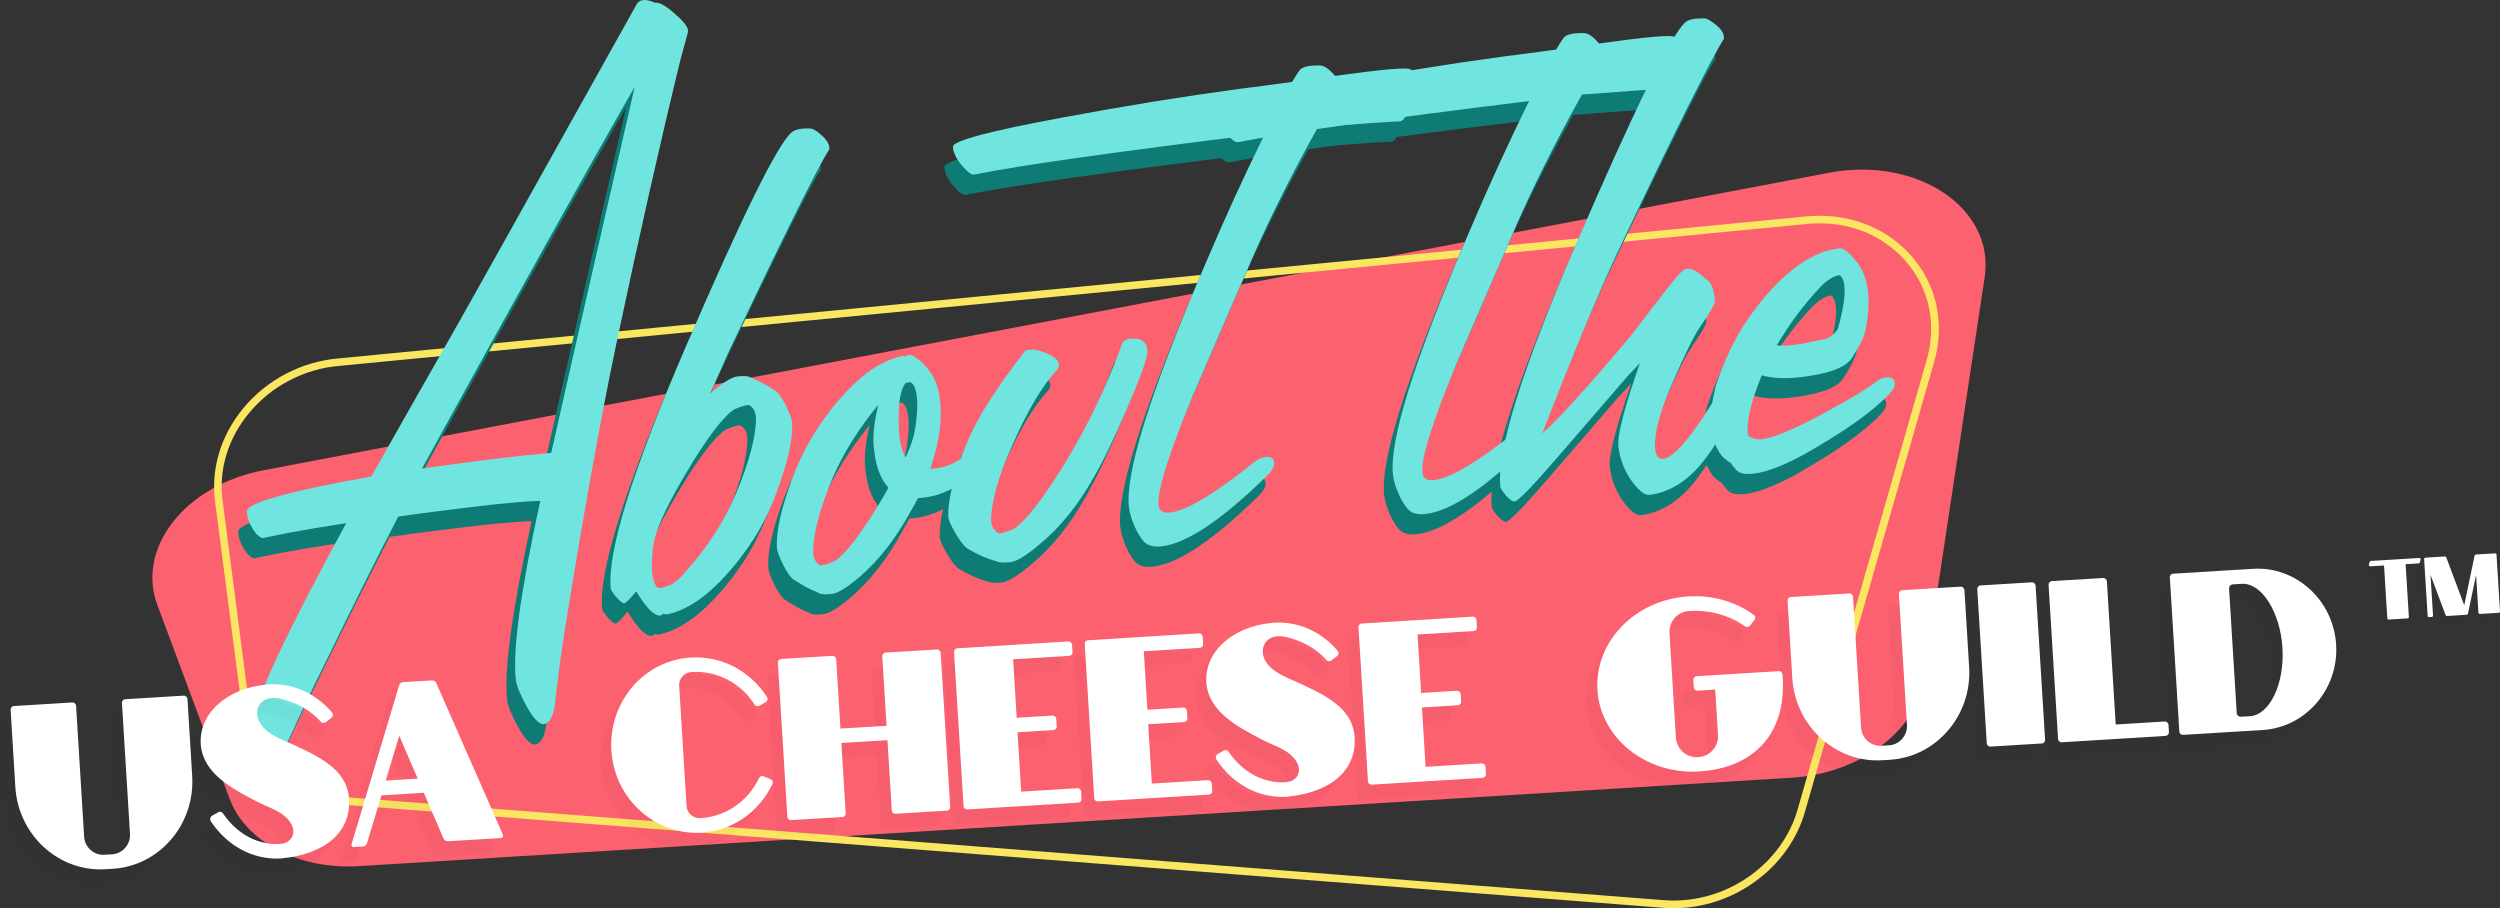 <svg width="512" height="186" viewBox="0 0 512 186" fill="none" xmlns="http://www.w3.org/2000/svg">
<rect x="0" y="0" width="512" height="186" fill="#333333" stroke="none"/>
<path d="M374.588 35.38L53.932 96.314C37.946 99.357 27.853 112.212 32.238 123.948L47.012 163.552C50.34 172.478 61.211 178.145 73.543 177.384L366.999 159.267C380.839 158.413 392.441 149.766 394.043 139.131L406.468 56.727C408.568 42.63 392.612 31.95 374.588 35.38Z" fill="#FC6170"/>
<path d="M342.785 186C342.069 186 341.37 185.969 340.654 185.922L71.677 164.902C60.029 163.986 50.915 155.68 49.5 144.705L44.042 102.68C43.186 96.019 45.193 89.297 49.687 83.771C54.554 77.794 61.77 74.006 69.499 73.385L370.389 44.276H370.404C374.759 43.934 378.911 44.571 382.736 46.17C386.344 47.691 389.532 50.051 391.958 53.016C396.764 58.885 398.288 66.569 396.126 74.099L369.658 166.253C366.345 177.819 355.008 186 342.785 186ZM370.529 45.828L69.624 74.922C62.315 75.496 55.487 79.082 50.884 84.733C46.654 89.918 44.773 96.221 45.581 102.462L51.04 144.487C51.693 149.533 54.026 154.004 57.789 157.435C61.568 160.881 66.405 162.915 71.785 163.334L340.763 184.354C341.432 184.401 342.101 184.432 342.769 184.432C354.324 184.432 365.008 176.716 368.149 165.802L394.602 73.649C396.624 66.616 395.209 59.459 390.714 53.979C388.444 51.216 385.473 49.011 382.099 47.583C378.522 46.093 374.619 45.502 370.529 45.828Z" fill="#FAE661"/>
<path d="M139.124 10.308C139.139 10.432 139.124 10.619 139.093 10.867C138.75 12.094 138.253 13.879 137.615 16.27C133.447 33.347 129.062 52.752 124.474 74.487C121.255 89.779 117.756 109.231 113.961 132.844C113.417 136.011 112.764 140.808 112.002 147.235C111.722 150.557 110.913 152.296 109.576 152.467C108.658 152.576 107.476 151.334 106.03 148.725C104.755 146.412 104.024 144.627 103.884 143.416C103.153 137.548 104.817 125.33 108.876 106.731C105.657 106.825 100.82 107.259 94.398 108.051C86.684 108.998 81.817 109.635 79.795 109.945C75.518 118.173 70.433 128.373 64.539 140.544C62.782 143.99 60.293 149.238 57.059 156.286C55.752 159.36 54.399 160.99 53 161.161C51.771 161.316 50.931 159.515 50.465 155.774C50.247 154.05 50.154 152.762 50.169 151.877C50.294 147.794 56.608 134.288 69.127 111.296C64.601 111.979 60.807 112.615 57.696 113.205C53.015 114.106 51.258 114.494 52.424 114.354C51.631 114.447 50.807 113.795 49.952 112.398C49.252 111.234 48.879 110.209 48.832 109.324L48.785 108.951C48.63 107.213 57.136 104.806 74.29 101.748C79.142 93.147 84.445 83.786 90.23 73.664C92.78 69.193 105.595 46.294 128.673 4.952C128.984 4.502 129.388 4.238 129.886 4.192C130.617 4.098 131.457 4.285 132.374 4.719C133.167 4.564 134.458 5.247 136.262 6.8C138.082 8.352 139.03 9.517 139.124 10.308ZM128.238 21.921C118.331 39.2 103.822 65.25 84.678 100.102C96.264 98.472 105.082 97.401 111.131 96.904C112.313 91.471 118.02 66.476 128.238 21.921Z" fill="#0E7C74"/>
<path d="M168.096 34.744C165.795 38.268 158.89 52.147 147.397 76.381C147.148 76.909 145.904 79.703 143.68 84.764C146.2 82.575 148.05 81.395 149.217 81.256C150.694 81.069 151.705 81.194 152.249 81.628C153.353 81.985 154.909 82.824 156.946 84.128C157.615 84.547 158.377 85.587 159.201 87.248C160.025 88.909 160.445 90.089 160.476 90.772C160.6 93.303 160.041 96.563 158.796 100.568C157.117 106.111 155.033 110.799 152.56 114.602C150.072 118.422 147.444 121.635 144.66 124.274C141.426 127.348 138.237 129.227 135.096 129.925C134.738 130.034 134.381 130.003 134.054 129.817C134.007 129.894 133.914 129.987 133.805 130.08C133.339 130.391 132.686 130.205 131.815 129.522C130.959 128.838 129.855 127.426 128.533 125.268C127.18 126.929 126.356 127.736 126.03 127.721C125.641 127.643 125.112 127.193 124.412 126.386C123.728 125.578 123.355 125.004 123.324 124.709C122.577 117.211 127.74 100.615 138.813 74.891C150.228 48.437 157.381 33.921 160.305 31.313C160.974 30.677 162.264 30.382 164.208 30.459C164.706 30.459 165.453 30.894 166.432 31.779C167.599 32.819 168.158 33.797 168.096 34.744ZM153.074 89.856C153.042 88.614 152.591 87.714 151.705 87.139C151.378 87 150.352 87.279 148.641 87.978C146.231 89.577 142.841 94.094 138.471 101.515C134.567 108.144 132.421 112.941 132.032 115.907C131.504 120.191 131.721 122.986 132.701 124.305C132.919 124.523 133.168 124.616 133.479 124.585C133.603 124.569 133.728 124.554 133.852 124.538C135.049 124.135 135.609 123.917 135.547 123.871C135.516 123.871 135.532 123.902 135.563 123.964C136.434 123.483 137.335 122.722 138.269 121.682C142.981 116.512 146.558 111.001 149.015 105.179C151.674 98.752 153.042 93.644 153.074 89.856Z" fill="#0E7C74"/>
<path d="M201.08 97.929C196.321 103.176 191.376 105.94 186.244 106.188C185.793 107.058 185.31 107.927 184.797 108.796C181.858 114.199 178.483 118.592 174.673 121.977C171.921 124.367 169.899 125.64 168.608 125.796C167.131 125.982 166.12 125.858 165.576 125.423C164.472 125.066 162.916 124.228 160.879 122.924C160.21 122.504 159.448 121.464 158.624 119.803C157.8 118.142 157.38 116.962 157.349 116.279C157.225 113.749 157.784 110.488 159.029 106.483C160.708 101.003 162.792 96.346 165.28 92.496C167.753 88.645 170.397 85.416 173.18 82.777C176.415 79.703 179.603 77.825 182.744 77.126C183.102 77.017 183.444 77.033 183.771 77.157C183.818 77.095 183.911 77.033 184.02 76.971C184.486 76.66 185.155 76.862 186.057 77.561C188.405 79.393 189.851 81.566 190.411 84.112C191.453 88.521 190.909 93.877 188.763 100.165C191.127 100.118 193.382 99.326 195.559 97.743C196.85 96.656 198.109 95.538 199.338 94.389C200.255 93.722 200.986 93.349 201.531 93.287C202.199 93.21 202.588 93.536 202.681 94.265C202.806 95.321 202.277 96.532 201.08 97.929ZM180.194 104.03C178.421 102.136 177.395 99.093 177.13 94.902C177.053 92.682 177.379 90.058 178.11 87.046C174.005 92.076 170.91 97.029 168.841 101.872C166.151 108.284 164.783 113.392 164.767 117.18C164.798 118.422 165.249 119.322 166.136 119.896C166.462 120.036 167.489 119.757 169.199 119.058C171.61 117.459 175 112.941 179.37 105.521L180.194 104.03ZM185.108 82.746L184.999 82.668C184.859 82.56 184.751 82.482 184.688 82.436C184.564 82.451 184.44 82.467 184.315 82.482C184.191 82.498 184.066 82.513 183.942 82.529C183.818 82.544 183.724 82.591 183.678 82.653C182.636 83.833 182.169 86.689 182.293 91.207C182.34 94.126 182.807 96.33 183.678 97.836C184.782 95.585 185.482 93.365 185.761 91.16C186.368 86.844 186.15 84.05 185.108 82.746Z" fill="#0E7C74"/>
<path d="M233.241 76.179C233.256 77.359 231.919 81.116 229.229 87.45C226.523 93.784 224.143 98.69 222.091 102.183C219.027 107.601 215.497 111.979 211.5 115.332C208.639 117.8 206.555 119.105 205.264 119.275C203.911 119.446 202.916 119.384 202.247 119.089C200.443 118.623 198.515 117.785 196.431 116.543C195.762 116.124 194.938 115.084 193.942 113.407C192.963 111.73 192.465 110.582 192.45 109.961C192.387 107.43 193.009 104.154 194.316 100.134C196.011 94.778 198.421 89.825 201.532 85.276C203.258 82.575 205.482 79.486 208.219 75.977C208.39 75.9 208.639 75.838 208.95 75.791C209.992 75.667 211.251 75.915 212.729 76.567C214.206 77.204 214.999 77.949 215.108 78.787C215.155 79.16 215.015 79.548 214.688 79.951C211.718 83.103 208.685 88.226 205.575 95.321C202.698 101.764 201.252 106.871 201.221 110.659C201.236 111.839 201.718 112.739 202.667 113.36C202.993 113.5 204.051 113.221 205.824 112.507C208.296 110.892 211.811 106.39 216.368 98.969C220.924 91.548 224.812 83.445 228.016 74.673C228.249 74.021 228.762 73.648 229.555 73.555C231.935 73.26 233.163 74.13 233.241 76.179Z" fill="#0E7C74"/>
<path d="M287.158 18.381C287.36 18.536 287.5 18.893 287.562 19.437C287.749 20.958 287.578 22.852 287.049 25.15C286.489 27.634 285.774 28.922 284.919 29.015C282.508 29.109 276.925 29.497 268.185 30.164C262.431 40.441 257.532 50.346 253.489 59.847C249.819 68.386 246.149 76.878 242.463 85.354C237.487 97.401 235.169 104.838 235.527 107.648C235.667 108.812 236.476 109.309 237.938 109.122C241.359 108.703 247.144 105.226 255.277 98.674C255.962 98.162 256.662 97.852 257.392 97.758C258.497 97.619 259.103 97.991 259.196 98.845C259.29 99.637 258.792 100.568 257.672 101.639C248.513 110.613 241.359 115.41 236.211 116.046C235.294 116.155 234.47 116.108 233.77 115.876C232.868 115.674 231.935 114.618 230.955 112.693C230.131 111.001 229.618 109.479 229.462 108.129C228.607 101.158 233.77 84.624 244.982 58.497C249.026 48.949 253.147 39.945 257.33 31.484L256.599 31.577C226.585 35.272 206.959 38.051 197.737 39.914C197.255 40.038 196.431 39.432 195.264 38.082C194.114 36.747 193.476 35.458 193.398 34.232C193.305 33.005 200.894 30.987 216.166 28.177C228.498 25.864 240.488 23.923 252.105 22.355C255.044 21.998 258.621 21.517 262.851 20.943C263.675 19.561 264.251 18.692 264.577 18.35C265.246 17.776 266.583 17.512 268.589 17.574C269.46 17.589 270.487 18.303 271.653 19.701C281.497 18.35 286.66 17.9 287.158 18.381Z" fill="#0E7C74"/>
<path d="M341.184 11.737C341.386 11.892 341.526 12.249 341.589 12.792C341.775 14.314 341.604 16.208 341.075 18.505C340.516 20.989 339.8 22.278 338.945 22.371C336.534 22.464 330.951 22.852 322.211 23.52C316.457 33.797 311.559 43.702 307.515 53.203C303.845 61.741 300.175 70.233 296.489 78.71C291.513 90.757 289.196 98.193 289.554 101.003C289.693 102.167 290.502 102.664 291.964 102.478C295.385 102.059 301.17 98.581 309.304 92.03C309.988 91.517 310.688 91.207 311.419 91.114C312.523 90.974 313.129 91.347 313.223 92.201C313.316 92.992 312.818 93.924 311.699 94.995C302.539 103.968 295.385 108.765 290.238 109.402C289.32 109.51 288.496 109.464 287.796 109.231C286.894 109.029 285.961 107.973 284.981 106.048C284.157 104.356 283.644 102.835 283.488 101.484C282.633 94.514 287.796 77.98 299.009 51.852C303.052 42.304 307.173 33.3 311.357 24.839L310.626 24.933C280.611 28.627 260.986 31.406 251.764 33.269C251.281 33.393 250.457 32.788 249.291 31.437C248.14 30.102 247.502 28.814 247.425 27.587C247.331 26.361 254.92 24.343 270.192 21.533C282.524 19.219 294.514 17.279 306.131 15.711C309.071 15.354 312.647 14.873 316.877 14.298C317.702 12.916 318.277 12.047 318.604 11.706C319.272 11.131 320.61 10.867 322.616 10.929C323.487 10.945 324.513 11.659 325.679 13.056C335.524 11.69 340.687 11.24 341.184 11.737Z" fill="#0E7C74"/>
<path d="M351.307 12.094C348.648 16.27 341.417 30.77 329.629 55.593C325.445 64.551 320.267 77.002 314.093 92.946C317.452 89.981 323.455 83.382 332.07 73.121C333.408 71.397 335.927 68.137 339.628 63.34C341.665 60.67 342.987 59.288 343.594 59.211C344.76 59.071 346.051 59.754 347.482 61.245C348.679 61.85 349.332 63.387 349.457 65.855C349.519 66.352 348.493 68.122 346.378 71.18C345.165 72.95 343.267 76.785 340.717 82.699C338.68 87.357 337.529 91.083 337.249 93.846C337.016 96.051 337.28 97.417 338.026 97.945C338.291 98.1 338.617 98.146 338.975 98.1C341.432 97.805 345.833 92.185 352.194 81.271C353.267 79.393 354.262 78.399 355.18 78.29C356.284 78.151 356.921 78.787 357.093 80.2C357.124 80.448 357.093 80.666 356.984 80.868C353.174 89.344 349.783 95.383 346.813 98.969C343.625 102.835 340.033 105.024 336.051 105.505C335.134 105.614 333.968 104.744 332.552 102.866C330.982 100.77 330.033 98.333 329.691 95.585C329.427 93.38 330.888 87.683 334.107 78.477C333.237 79.455 332.381 80.371 331.557 81.209C330.577 82.327 325.865 87.776 317.436 97.572C312.164 103.689 309.147 106.794 308.417 106.871C308.354 106.871 308.292 106.856 308.214 106.809C307.841 106.794 307.312 106.374 306.613 105.567C305.928 104.76 305.555 104.17 305.508 103.797C304.777 96.377 309.941 79.843 321.029 54.165C332.926 26.594 340.375 11.442 343.407 8.709C344.076 8.135 345.413 7.871 347.42 7.933C347.855 7.949 348.633 8.399 349.737 9.315C350.856 10.215 351.37 11.147 351.307 12.094Z" fill="#0E7C74"/>
<path d="M384.789 85.261C381.803 88.226 377.527 91.393 371.959 94.731C365.785 98.581 360.949 100.723 357.45 101.158C356.408 101.282 355.553 101.251 354.868 101.065C354.184 100.863 353.469 100.165 352.691 98.969C352.349 98.767 351.976 98.503 351.571 98.177C350.965 97.82 350.265 96.811 349.472 95.135C348.679 93.474 348.306 92.294 348.337 91.611C348.228 90.26 348.663 87.45 349.627 83.181C351.4 77.887 353.546 73.385 356.081 69.705C358.616 66.026 361.244 62.952 363.997 60.515C367.309 57.627 370.482 55.873 373.514 55.252C373.826 55.221 374.09 55.174 374.339 55.143C374.401 55.143 374.463 55.128 374.525 55.128C374.992 54.817 375.629 54.988 376.454 55.64C378.678 57.55 380.046 59.77 380.544 62.269C381.15 65.141 381.026 68.463 380.186 72.267C380.108 72.593 380.015 72.857 379.906 73.059C379.533 74.099 378.74 75.589 377.511 77.483C376.283 79.393 372.846 80.681 367.216 81.38C364.028 81.768 361.307 81.659 359.052 81.023C356.672 86.907 355.755 91.052 356.299 93.442C357.232 94.001 358.134 94.234 358.989 94.126C361.618 93.799 366.019 91.952 372.193 88.552C377.2 85.851 380.59 83.817 382.348 82.436C383.016 81.861 383.732 81.535 384.463 81.442C385.567 81.302 386.173 81.659 386.282 82.513C386.407 83.274 385.893 84.205 384.789 85.261ZM375.334 60.825C375.256 60.654 375.085 60.546 374.821 60.515C373.546 60.794 372.224 61.679 370.855 63.154C367.605 66.616 364.697 70.528 362.131 74.891C363.888 75.046 366.128 74.829 368.865 74.254C370.917 73.819 371.975 73.587 372.053 73.587C373.188 73.198 374.059 72.469 374.681 71.397C376.22 65.778 376.438 62.254 375.334 60.825Z" fill="#0E7C74"/>
<path d="M140.897 6.148C140.912 6.272 140.897 6.458 140.866 6.707C140.524 7.933 140.026 9.718 139.388 12.109C135.221 29.186 130.835 48.592 126.247 70.326C123.028 85.618 119.529 105.07 115.735 128.683C115.19 131.85 114.537 136.647 113.775 143.075C113.495 146.397 112.687 148.136 111.349 148.306C110.432 148.415 109.25 147.173 107.803 144.565C106.528 142.252 105.797 140.466 105.657 139.255C104.926 133.387 106.59 121.169 110.649 102.571C107.43 102.664 102.594 103.099 96.171 103.89C88.457 104.837 83.59 105.474 81.568 105.784C77.292 114.013 72.206 124.212 66.312 136.383C64.555 139.83 62.067 145.077 58.832 152.125C57.526 155.199 56.173 156.829 54.773 157C53.544 157.155 52.705 155.354 52.238 151.613C52.02 149.89 51.927 148.601 51.943 147.716C52.067 143.649 58.381 130.127 70.9 107.151C66.374 107.834 62.58 108.47 59.47 109.06C54.789 109.961 53.031 110.349 54.198 110.209C53.405 110.302 52.58 109.65 51.725 108.253C51.025 107.089 50.652 106.064 50.605 105.179L50.543 104.791C50.388 103.052 58.894 100.646 76.047 97.588C80.9 88.987 86.203 79.626 91.988 69.504C94.554 65.032 107.368 42.134 130.431 0.792C130.742 0.342 131.146 0.078 131.644 0.031C132.375 -0.062 133.215 0.124 134.132 0.559C134.925 0.404 136.216 1.087 138.02 2.639C139.824 4.192 140.788 5.356 140.897 6.148ZM129.995 17.76C120.089 35.039 105.58 61.089 86.436 95.942C98.022 94.312 106.839 93.241 112.889 92.744C114.086 87.31 119.778 62.316 129.995 17.76Z" fill="#70E4DE"/>
<path d="M169.854 30.583C167.552 34.108 160.648 47.986 149.155 72.22C148.906 72.748 147.662 75.543 145.438 80.604C147.958 78.415 149.808 77.235 150.975 77.095C152.452 76.909 153.463 77.033 154.007 77.468C155.111 77.825 156.666 78.663 158.704 79.967C159.372 80.386 160.134 81.426 160.959 83.088C161.783 84.749 162.203 85.928 162.234 86.612C162.358 89.142 161.798 92.402 160.554 96.408C158.875 101.95 156.791 106.638 154.318 110.442C151.83 114.261 149.202 117.474 146.418 120.114C143.183 123.188 139.995 125.066 136.854 125.765C136.496 125.873 136.139 125.842 135.812 125.656C135.765 125.734 135.672 125.827 135.563 125.92C135.097 126.23 134.443 126.044 133.573 125.361C132.717 124.678 131.613 123.265 130.291 121.107C128.938 122.768 128.114 123.576 127.787 123.56C127.399 123.482 126.87 123.032 126.17 122.225C125.486 121.418 125.113 120.843 125.081 120.548C124.335 113.05 129.498 96.454 140.571 70.73C151.985 44.276 159.139 29.761 162.063 27.168C162.731 26.532 164.022 26.236 165.966 26.314C166.464 26.314 167.21 26.749 168.19 27.634C169.372 28.658 169.932 29.636 169.854 30.583ZM154.831 85.696C154.8 84.454 154.349 83.553 153.463 82.979C153.136 82.839 152.11 83.119 150.399 83.817C147.989 85.416 144.598 89.934 140.229 97.355C136.325 103.984 134.179 108.781 133.79 111.746C133.261 116.031 133.479 118.825 134.459 120.145C134.677 120.362 134.925 120.455 135.237 120.424C135.361 120.409 135.485 120.393 135.61 120.378C136.807 119.974 137.367 119.757 137.305 119.71C137.274 119.71 137.289 119.741 137.32 119.803C138.191 119.322 139.093 118.561 140.026 117.521C144.738 112.351 148.315 106.84 150.772 101.018C153.447 94.591 154.8 89.484 154.831 85.696Z" fill="#70E4DE"/>
<path d="M202.839 93.769C198.08 99.016 193.134 101.779 188.002 102.028C187.551 102.897 187.069 103.766 186.556 104.636C183.617 110.038 180.242 114.432 176.432 117.816C173.68 120.207 171.658 121.48 170.367 121.635C168.89 121.821 167.879 121.697 167.335 121.262C166.23 120.905 164.675 120.067 162.638 118.763C161.969 118.344 161.207 117.304 160.383 115.643C159.559 113.981 159.139 112.802 159.108 112.119C158.983 109.588 159.543 106.328 160.787 102.323C162.467 96.842 164.551 92.185 167.039 88.335C169.512 84.485 172.155 81.256 174.939 78.617C178.174 75.543 181.362 73.664 184.503 72.966C184.861 72.857 185.203 72.872 185.53 72.997C185.576 72.934 185.67 72.872 185.779 72.81C186.245 72.5 186.914 72.702 187.816 73.4C190.164 75.232 191.61 77.406 192.17 79.952C193.212 84.361 192.668 89.716 190.522 96.004C192.886 95.957 195.141 95.166 197.318 93.582C198.609 92.495 199.868 91.378 201.097 90.229C202.014 89.561 202.745 89.189 203.289 89.127C203.958 89.049 204.347 89.375 204.44 90.105C204.58 91.16 204.036 92.371 202.839 93.769ZM181.953 99.87C180.18 97.976 179.154 94.933 178.889 90.741C178.812 88.521 179.138 85.897 179.869 82.901C175.763 87.931 172.669 92.884 170.6 97.727C167.91 104.139 166.541 109.246 166.526 113.034C166.557 114.276 167.008 115.177 167.894 115.751C168.221 115.891 169.247 115.612 170.958 114.913C173.368 113.314 176.759 108.796 181.129 101.376L181.953 99.87ZM186.883 78.585L186.774 78.508C186.634 78.399 186.525 78.322 186.463 78.275C186.338 78.29 186.214 78.306 186.09 78.322C185.965 78.337 185.841 78.353 185.716 78.368C185.592 78.384 185.499 78.43 185.452 78.492C184.41 79.672 183.943 82.529 184.068 87.046C184.115 89.965 184.581 92.169 185.452 93.675C186.556 91.424 187.256 89.204 187.536 87C188.127 82.684 187.909 79.889 186.883 78.585Z" fill="#70E4DE"/>
<path d="M234.999 72.019C235.014 73.198 233.677 76.955 230.986 83.289C228.281 89.623 225.901 94.529 223.848 98.022C220.785 103.44 217.255 107.818 213.258 111.172C210.396 113.64 208.312 114.944 207.022 115.115C205.669 115.286 204.673 115.223 204.005 114.929C202.201 114.463 200.272 113.624 198.189 112.382C197.52 111.963 196.696 110.923 195.7 109.247C194.721 107.57 194.223 106.421 194.207 105.8C194.145 103.27 194.767 99.994 196.074 95.973C197.769 90.617 200.179 85.665 203.289 81.116C205.016 78.415 207.239 75.325 209.976 71.817C210.148 71.739 210.396 71.677 210.707 71.63C211.749 71.506 213.009 71.755 214.486 72.407C215.964 73.043 216.757 73.788 216.866 74.627C216.912 74.999 216.772 75.387 216.446 75.791C213.476 78.942 210.443 84.066 207.333 91.16C204.456 97.603 203.009 102.711 202.978 106.499C202.994 107.679 203.476 108.579 204.425 109.2C204.751 109.34 205.809 109.06 207.582 108.346C210.054 106.732 213.569 102.229 218.125 94.809C222.682 87.388 226.57 79.3 229.773 70.513C230.007 69.861 230.52 69.488 231.313 69.395C233.708 69.1 234.937 69.969 234.999 72.019Z" fill="#70E4DE"/>
<path d="M288.916 14.22C289.118 14.376 289.258 14.733 289.32 15.276C289.507 16.798 289.336 18.692 288.807 20.989C288.247 23.473 287.532 24.762 286.676 24.855C284.266 24.948 278.683 25.336 269.943 26.004C264.189 36.281 259.29 46.186 255.247 55.687C251.577 64.225 247.907 72.717 244.221 81.194C239.245 93.241 236.927 100.677 237.285 103.487C237.425 104.651 238.234 105.148 239.695 104.962C243.117 104.542 248.902 101.065 257.035 94.514C257.72 94.001 258.419 93.691 259.15 93.598C260.255 93.458 260.861 93.831 260.954 94.684C261.048 95.476 260.55 96.408 259.43 97.479C250.27 106.452 243.117 111.249 237.969 111.886C237.052 111.994 236.228 111.948 235.528 111.715C234.626 111.513 233.693 110.457 232.713 108.532C231.889 106.84 231.375 105.319 231.22 103.968C230.365 96.998 235.528 80.464 246.74 54.336C250.784 44.788 254.905 35.784 259.088 27.323L258.357 27.416C228.343 31.111 208.717 33.89 199.495 35.753C199.013 35.877 198.189 35.272 197.022 33.921C195.871 32.586 195.234 31.297 195.156 30.071C195.063 28.845 202.652 26.826 217.923 24.017C230.256 21.703 242.246 19.763 253.863 18.195C256.802 17.838 260.379 17.357 264.609 16.782C265.433 15.4 266.009 14.531 266.335 14.189C267.004 13.615 268.341 13.351 270.347 13.413C271.218 13.429 272.245 14.143 273.411 15.54C283.255 14.189 288.418 13.724 288.916 14.22Z" fill="#70E4DE"/>
<path d="M342.957 7.576C343.159 7.731 343.299 8.088 343.361 8.632C343.548 10.153 343.377 12.047 342.848 14.345C342.288 16.829 341.573 18.117 340.717 18.21C338.307 18.303 332.724 18.692 323.984 19.359C318.23 29.636 313.331 39.541 309.288 49.042C305.618 57.581 301.948 66.073 298.262 74.549C293.286 86.596 290.968 94.032 291.326 96.842C291.466 98.007 292.275 98.503 293.737 98.317C297.158 97.898 302.943 94.421 311.076 87.869C311.761 87.357 312.46 87.046 313.191 86.953C314.295 86.813 314.902 87.186 314.995 88.04C315.089 88.832 314.591 89.763 313.471 90.834C304.343 99.823 297.189 104.636 292.041 105.257C291.124 105.365 290.3 105.319 289.6 105.086C288.698 104.884 287.765 103.828 286.785 101.903C285.961 100.211 285.448 98.69 285.292 97.339C284.437 90.369 289.6 73.835 300.812 47.707C304.856 38.159 308.977 29.155 313.16 20.694L312.429 20.787C282.415 24.482 262.789 27.261 253.567 29.124C253.085 29.248 252.261 28.643 251.095 27.292C249.944 25.957 249.306 24.669 249.228 23.442C249.135 22.216 256.724 20.198 271.996 17.387C284.328 15.074 296.318 13.134 307.935 11.566C310.874 11.209 314.451 10.727 318.681 10.153C319.505 8.771 320.081 7.902 320.407 7.56C321.076 6.986 322.413 6.722 324.419 6.784C325.29 6.8 326.317 7.514 327.483 8.911C337.28 7.529 342.459 7.079 342.957 7.576Z" fill="#70E4DE"/>
<path d="M353.065 7.933C350.406 12.109 343.175 26.609 331.387 51.433C327.203 60.391 322.025 72.841 315.851 88.785C319.21 85.82 325.213 79.222 333.828 68.96C335.166 67.237 337.685 63.977 341.386 59.18C343.423 56.51 344.745 55.128 345.352 55.05C346.518 54.91 347.809 55.593 349.24 57.084C350.437 57.689 351.09 59.226 351.215 61.695C351.277 62.191 350.251 63.961 348.136 67.02C346.923 68.789 345.025 72.624 342.475 78.539C340.438 83.196 339.287 86.922 339.007 89.686C338.773 91.89 339.038 93.256 339.784 93.784C340.049 93.939 340.375 93.986 340.733 93.939C343.19 93.644 347.591 88.024 353.952 77.111C355.025 75.232 356.02 74.239 356.938 74.13C358.042 73.99 358.679 74.627 358.85 76.039C358.882 76.288 358.85 76.505 358.742 76.707C354.932 85.183 351.541 91.222 348.571 94.809C345.383 98.674 341.79 100.863 337.809 101.344C336.892 101.453 335.725 100.584 334.31 98.705C332.74 96.609 331.791 94.172 331.449 91.424C331.184 89.22 332.646 83.522 335.865 74.316C334.994 75.294 334.139 76.21 333.315 77.049C332.335 78.166 327.623 83.615 319.194 93.411C313.922 99.528 310.905 102.633 310.174 102.711C310.112 102.711 310.05 102.695 309.972 102.648C309.599 102.633 309.07 102.214 308.37 101.407C307.686 100.599 307.313 100.009 307.266 99.637C306.535 92.216 311.698 75.682 322.787 50.005C334.683 22.433 342.133 7.281 345.165 4.549C345.834 3.974 347.171 3.71 349.177 3.772C349.613 3.788 350.39 4.238 351.495 5.154C352.614 6.055 353.143 6.986 353.065 7.933Z" fill="#70E4DE"/>
<path d="M386.547 81.1C383.561 84.066 379.285 87.233 373.717 90.57C367.543 94.42 362.707 96.563 359.208 96.998C358.166 97.122 357.31 97.091 356.626 96.904C355.942 96.703 355.226 96.004 354.449 94.809C354.107 94.607 353.734 94.343 353.329 94.017C352.723 93.66 352.023 92.651 351.23 90.974C350.437 89.313 350.063 88.133 350.094 87.45C349.986 86.099 350.421 83.289 351.385 79.02C353.158 73.726 355.304 69.224 357.839 65.545C360.374 61.865 363.002 58.791 365.755 56.354C369.067 53.467 372.24 51.712 375.272 51.091C375.583 51.06 375.848 51.014 376.096 50.983C376.159 50.983 376.221 50.967 376.283 50.967C376.75 50.657 377.387 50.827 378.211 51.48C380.435 53.389 381.804 55.609 382.302 58.108C382.908 60.98 382.784 64.303 381.944 68.106C381.866 68.432 381.773 68.696 381.664 68.898C381.291 69.938 380.498 71.428 379.269 73.323C378.04 75.232 374.604 76.521 368.974 77.219C365.786 77.607 363.064 77.499 360.809 76.862C358.43 82.746 357.513 86.891 358.057 89.282C358.99 89.841 359.892 90.074 360.747 89.965C363.375 89.639 367.776 87.791 373.95 84.392C378.958 81.69 382.348 79.657 384.105 78.275C384.774 77.701 385.49 77.374 386.22 77.281C387.325 77.142 387.931 77.499 388.04 78.353C388.164 79.113 387.667 80.029 386.547 81.1ZM377.092 56.665C377.014 56.494 376.843 56.385 376.579 56.354C375.303 56.634 373.981 57.519 372.613 58.993C369.363 62.455 366.455 66.368 363.889 70.73C365.646 70.885 367.885 70.668 370.622 70.093C372.675 69.659 373.733 69.426 373.81 69.426C374.946 69.038 375.817 68.308 376.439 67.237C377.978 61.617 378.196 58.093 377.092 56.665Z" fill="#70E4DE"/>
<g opacity="0.3">
<g opacity="0.3">
<path opacity="0.3" d="M36.235 146.273L37.199 162.061C37.806 171.919 30.512 180.442 20.948 181.032L19.44 181.125C9.875 181.715 1.587 174.139 0.98 164.281L0 148.508C-0.031 148.105 0.265 147.732 0.7 147.716L12.613 146.987C13.048 146.956 13.39 147.297 13.406 147.685L15.054 174.481C15.178 176.608 17.029 178.315 19.191 178.176C19.237 178.176 19.237 178.176 19.237 178.176L20.746 178.083C20.746 178.083 20.746 178.083 20.793 178.083C22.97 177.943 24.572 176.033 24.447 173.906L22.799 147.111C22.768 146.707 23.063 146.335 23.498 146.319L35.411 145.59C35.831 145.543 36.204 145.885 36.235 146.273Z" fill="#2D1014"/>
</g>
<g opacity="0.3">
<path opacity="0.3" d="M65.161 175.661C62.813 177.353 59.563 178.486 55.939 178.843C55.768 178.905 55.582 178.905 55.411 178.921C49.734 179.262 44.322 176.359 40.979 171.236C40.777 170.895 40.886 170.444 41.228 170.196L42.519 169.451C42.861 169.249 43.312 169.358 43.514 169.699C45.038 171.95 47.153 173.875 49.657 174.962C51.476 175.738 53.731 176.173 55.675 175.878C56.375 175.785 57.075 175.397 57.479 174.791C58.739 172.944 57.059 170.817 55.566 169.808C54.027 168.752 52.269 168.193 50.621 167.355C45.427 164.654 39.548 161.595 38.973 155.774C38.693 152.731 39.844 149.812 42.332 147.484C44.773 145.201 48.273 143.696 52.3 143.323C57.339 142.795 62.362 144.922 65.846 149.02C66.094 149.362 66.079 149.843 65.737 150.092L64.555 151.008C64.26 151.241 63.809 151.225 63.529 150.899C61.476 148.586 58.894 147.189 55.877 146.35C54.882 146.055 53.762 145.9 52.751 146.179C50.776 146.707 50.03 148.788 50.807 150.604C52.005 153.414 55.628 154.563 58.194 155.743C63.14 158.056 68.723 160.648 69.298 166.377C69.625 170.196 68.21 173.378 65.161 175.661Z" fill="#2D1014"/>
</g>
<g opacity="0.3">
<path opacity="0.3" d="M100.431 174.729L89.576 175.397C89.172 175.428 88.814 175.179 88.659 174.838L84.615 165.461L75.938 165.989L72.983 175.8C72.874 176.204 72.532 176.452 72.128 176.468L70.261 176.577C69.95 176.592 69.717 176.297 69.826 175.987L79.561 143.478C79.67 143.075 80.012 142.826 80.37 142.811L86.264 142.454C86.668 142.423 87.026 142.624 87.181 143.012L100.836 174.077C100.944 174.388 100.742 174.714 100.431 174.729ZM83.371 162.558L79.592 153.786L76.824 162.962L83.371 162.558Z" fill="#2D1014"/>
</g>
<g opacity="0.3">
<path opacity="0.3" d="M155.997 163.691C153.244 169.451 147.785 173.254 141.487 173.627C131.923 174.217 123.634 166.641 123.027 156.783C122.421 146.878 129.715 138.355 139.279 137.765C145.562 137.377 151.456 140.482 154.892 145.853C155.141 146.195 155.032 146.692 154.644 146.894L153.353 147.639C153.011 147.841 152.56 147.732 152.358 147.39C149.512 142.95 144.644 140.404 139.45 140.73C137.941 140.823 136.822 142.096 136.915 143.556L138.423 168.178C138.517 169.637 139.776 170.755 141.285 170.662C146.463 170.351 150.989 167.231 153.275 162.465C153.431 162.108 153.866 161.937 154.224 162.092L155.592 162.667C156.028 162.853 156.199 163.319 155.997 163.691Z" fill="#2D1014"/>
</g>
<g opacity="0.3">
<path opacity="0.3" d="M190.473 136.818L192.417 168.333C192.449 168.768 192.153 169.109 191.749 169.125L181.251 169.761C180.847 169.792 180.474 169.497 180.458 169.063L179.572 154.687L170.132 155.261L171.019 169.637C171.05 170.072 170.754 170.413 170.319 170.429L159.868 171.065C159.433 171.096 159.091 170.802 159.075 170.367L157.131 138.852C157.1 138.448 157.396 138.076 157.831 138.06L168.282 137.424C168.717 137.393 169.059 137.734 169.075 138.122L169.946 152.312L179.385 151.737L178.514 137.548C178.483 137.144 178.825 136.772 179.214 136.756L189.711 136.12C190.116 136.088 190.458 136.415 190.473 136.818Z" fill="#2D1014"/>
</g>
<g opacity="0.3">
<path opacity="0.3" d="M205.326 138.122L206.057 150.107L213.366 149.657C213.77 149.626 214.144 149.967 214.159 150.356L214.252 151.861C214.284 152.265 213.941 152.591 213.537 152.622L206.228 153.072L206.974 165.228L218.451 164.53C218.887 164.498 219.229 164.84 219.244 165.228L219.338 166.687C219.369 167.122 219.073 167.464 218.638 167.479L195.964 168.876C195.528 168.907 195.186 168.612 195.171 168.178L193.227 136.663C193.196 136.259 193.491 135.887 193.927 135.871L216.601 134.474C217.036 134.443 217.378 134.784 217.394 135.172L217.487 136.632C217.518 137.035 217.223 137.408 216.787 137.424L205.326 138.122Z" fill="#2D1014"/>
</g>
<g opacity="0.3">
<path opacity="0.3" d="M232.074 136.477L232.805 148.462L240.114 148.011C240.518 147.98 240.892 148.322 240.907 148.71L241 150.216C241.032 150.62 240.689 150.946 240.285 150.977L232.976 151.427L233.722 163.583L245.199 162.884C245.635 162.853 245.977 163.194 245.993 163.583L246.086 165.042C246.117 165.477 245.821 165.818 245.386 165.834L222.712 167.231C222.277 167.262 221.934 166.967 221.919 166.532L219.975 135.017C219.944 134.614 220.239 134.241 220.675 134.226L243.349 132.828C243.784 132.797 244.126 133.139 244.142 133.527L244.235 134.986C244.266 135.39 243.971 135.762 243.535 135.778L232.074 136.477Z" fill="#2D1014"/>
</g>
<g opacity="0.3">
<path opacity="0.3" d="M271.093 163.024C268.745 164.716 265.494 165.849 261.871 166.206C261.7 166.268 261.513 166.268 261.342 166.284C255.666 166.625 250.254 163.722 246.911 158.599C246.708 158.258 246.817 157.807 247.159 157.559L248.45 156.814C248.792 156.612 249.243 156.721 249.445 157.062C250.969 159.329 253.084 161.238 255.588 162.325C257.408 163.101 259.663 163.536 261.607 163.241C262.306 163.148 263.006 162.76 263.411 162.154C264.67 160.307 262.991 158.18 261.498 157.171C259.958 156.115 258.201 155.556 256.552 154.718C251.358 152.017 245.48 148.958 244.904 143.137C244.625 140.094 245.775 137.175 248.264 134.846C250.705 132.564 254.204 131.058 258.232 130.686C263.271 130.158 268.294 132.285 271.777 136.383C272.026 136.725 272.01 137.206 271.668 137.455L270.486 138.371C270.191 138.603 269.74 138.588 269.46 138.262C267.407 135.949 264.826 134.552 261.809 133.713C260.813 133.418 259.694 133.263 258.683 133.542C256.708 134.07 255.961 136.151 256.739 137.967C257.936 140.777 261.56 141.926 264.126 143.106C269.071 145.419 274.654 148.011 275.23 153.74C275.556 157.559 274.157 160.741 271.093 163.024Z" fill="#2D1014"/>
</g>
<g opacity="0.3">
<path opacity="0.3" d="M288.137 133.046L288.868 145.031L296.177 144.58C296.582 144.549 296.955 144.891 296.97 145.279L297.064 146.785C297.095 147.189 296.753 147.515 296.348 147.546L289.039 147.996L289.786 160.152L301.263 159.453C301.698 159.422 302.04 159.763 302.056 160.152L302.149 161.611C302.18 162.046 301.885 162.387 301.449 162.403L278.775 163.8C278.34 163.831 277.998 163.536 277.982 163.101L276.038 131.586C276.007 131.183 276.303 130.81 276.738 130.795L299.412 129.397C299.847 129.366 300.19 129.708 300.205 130.096L300.298 131.555C300.33 131.959 300.034 132.332 299.599 132.347L288.137 133.046Z" fill="#2D1014"/>
</g>
<g opacity="0.3">
<path opacity="0.3" d="M362.877 141.243L362.924 141.988C363.266 147.421 361.897 152.079 358.943 155.417C355.957 158.801 351.4 160.757 345.786 161.099C334.931 161.766 325.585 154.268 324.978 144.41C324.372 134.505 332.723 125.92 343.578 125.252C348.445 124.957 353.204 126.261 356.968 129.009C357.341 129.258 357.419 129.739 357.123 130.065L356.221 131.229C355.972 131.555 355.537 131.586 355.21 131.384C352.007 129.102 347.932 127.969 343.764 128.233C343.764 128.233 343.764 128.233 343.718 128.233C341.37 128.373 339.581 130.437 339.737 132.828L341.043 154.144C341.183 156.488 343.205 158.32 345.553 158.164C345.6 158.164 345.6 158.164 345.6 158.164C345.646 158.164 345.646 158.164 345.646 158.164C348.041 158.025 349.829 155.96 349.674 153.616L349.099 144.332L345.506 144.549C345.102 144.58 344.729 144.285 344.713 143.882L344.62 142.376C344.589 141.972 344.931 141.6 345.32 141.584L362.053 140.56C362.519 140.513 362.862 140.839 362.877 141.243Z" fill="#2D1014"/>
</g>
<g opacity="0.3">
<path opacity="0.3" d="M400.139 123.948L401.103 139.737C401.709 149.595 394.416 158.118 384.851 158.708L383.343 158.801C373.779 159.391 365.49 151.815 364.883 141.957L363.919 126.168C363.888 125.765 364.184 125.392 364.619 125.377L376.531 124.647C376.967 124.616 377.309 124.957 377.325 125.345L378.973 152.141C379.097 154.268 380.948 155.975 383.11 155.836C383.156 155.836 383.156 155.836 383.156 155.836L384.665 155.743C384.665 155.743 384.665 155.743 384.712 155.743C386.889 155.603 388.491 153.693 388.366 151.566L386.718 124.771C386.687 124.367 386.982 123.995 387.417 123.979L399.33 123.25C399.734 123.219 400.107 123.56 400.139 123.948Z" fill="#2D1014"/>
</g>
<g opacity="0.3">
<path opacity="0.3" d="M414.711 123.063L416.655 154.578C416.686 155.013 416.391 155.354 415.956 155.37L405.505 156.007C405.07 156.038 404.727 155.743 404.712 155.308L402.768 123.793C402.737 123.389 403.032 123.017 403.468 123.001L413.918 122.365C414.354 122.334 414.68 122.66 414.711 123.063Z" fill="#2D1014"/>
</g>
<g opacity="0.3">
<path opacity="0.3" d="M441.926 151.566L442.019 153.026C442.051 153.46 441.708 153.802 441.32 153.818L420.107 155.122C419.672 155.153 419.33 154.858 419.314 154.423L417.37 122.908C417.339 122.504 417.635 122.132 418.07 122.116L428.521 121.48C428.956 121.449 429.298 121.79 429.314 122.178L431.118 151.489L441.133 150.868C441.537 150.837 441.911 151.163 441.926 151.566Z" fill="#2D1014"/>
</g>
<g opacity="0.3">
<path opacity="0.3" d="M476.263 135.126C476.823 144.192 470.058 152.063 461.24 152.607L444.942 153.6C444.507 153.631 444.165 153.336 444.149 152.902L442.205 121.387C442.174 120.983 442.47 120.61 442.905 120.595L459.203 119.601C468.021 119.027 475.703 126.013 476.263 135.126ZM465.284 135.794C464.833 128.404 460.992 122.427 456.964 122.675L455.144 122.784C454.662 122.815 454.32 123.188 454.351 123.638L455.922 149.145C455.953 149.579 456.326 149.921 456.808 149.89L458.628 149.781C462.656 149.533 465.735 143.137 465.284 135.794Z" fill="#2D1014"/>
</g>
</g>
<path d="M38.396 143.168L39.361 158.956C39.967 168.814 32.673 177.337 23.109 177.927L21.601 178.02C12.037 178.61 3.748 171.034 3.141 161.176L2.177 145.388C2.146 144.984 2.441 144.611 2.877 144.596L14.789 143.866C15.225 143.835 15.567 144.177 15.582 144.565L17.231 171.36C17.355 173.487 19.206 175.195 21.367 175.055C21.414 175.055 21.414 175.055 21.414 175.055L22.923 174.962C22.923 174.962 22.923 174.962 22.969 174.962C25.146 174.822 26.748 172.913 26.624 170.786L24.976 143.99C24.944 143.587 25.24 143.214 25.675 143.199L37.588 142.469C38.008 142.438 38.381 142.78 38.396 143.168Z" fill="white"/>
<path d="M67.322 172.556C64.973 174.248 61.723 175.381 58.1 175.738C57.928 175.8 57.742 175.8 57.571 175.816C51.895 176.157 46.483 173.254 43.139 168.131C42.937 167.79 43.046 167.339 43.388 167.091L44.679 166.346C45.021 166.144 45.472 166.253 45.674 166.594C47.198 168.845 49.313 170.77 51.817 171.857C53.636 172.633 55.891 173.068 57.835 172.773C58.535 172.68 59.235 172.292 59.639 171.686C60.899 169.839 59.219 167.712 57.726 166.703C56.187 165.647 54.429 165.088 52.781 164.25C47.587 161.549 41.708 158.49 41.133 152.669C40.853 149.626 42.004 146.707 44.492 144.379C46.934 142.096 50.433 140.591 54.461 140.218C59.499 139.69 64.522 141.817 68.006 145.916C68.255 146.257 68.239 146.738 67.897 146.987L66.715 147.903C66.42 148.136 65.969 148.12 65.689 147.794C63.636 145.481 61.054 144.084 58.037 143.245C57.042 142.95 55.922 142.795 54.911 143.075C52.937 143.602 52.19 145.683 52.968 147.499C54.165 150.309 57.789 151.458 60.355 152.638C65.3 154.951 70.883 157.543 71.458 163.272C71.8 167.091 70.385 170.274 67.322 172.556Z" fill="white"/>
<path d="M102.608 171.624L91.753 172.292C91.349 172.323 90.991 172.074 90.835 171.733L86.792 162.356L78.114 162.884L75.16 172.695C75.051 173.099 74.709 173.347 74.304 173.363L72.438 173.472C72.127 173.487 71.894 173.192 72.003 172.882L81.738 140.373C81.847 139.97 82.189 139.721 82.547 139.706L88.441 139.349C88.845 139.318 89.203 139.519 89.358 139.908L103.012 170.972C103.121 171.283 102.919 171.609 102.608 171.624ZM85.548 159.453L81.769 150.682L79.001 159.857L85.548 159.453Z" fill="white"/>
<path d="M158.173 160.586C155.421 166.346 149.962 170.149 143.664 170.522C134.1 171.112 125.811 163.536 125.204 153.678C124.598 143.773 131.891 135.25 141.455 134.66C147.738 134.272 153.632 137.377 157.069 142.749C157.318 143.09 157.209 143.587 156.82 143.789L155.53 144.534C155.187 144.736 154.736 144.627 154.534 144.285C151.688 139.845 146.821 137.299 141.627 137.625C140.118 137.719 138.998 138.992 139.092 140.451L140.6 165.073C140.693 166.532 141.953 167.65 143.462 167.557C148.64 167.246 153.166 164.126 155.452 159.36C155.607 159.003 156.043 158.832 156.4 158.987L157.769 159.562C158.204 159.748 158.375 160.214 158.173 160.586Z" fill="white"/>
<path d="M192.65 133.713L194.594 165.228C194.625 165.663 194.33 166.004 193.925 166.02L183.428 166.656C183.024 166.687 182.651 166.393 182.635 165.958L181.749 151.582L172.309 152.156L173.195 166.532C173.226 166.967 172.931 167.308 172.496 167.324L162.045 167.96C161.61 167.992 161.267 167.697 161.252 167.262L159.308 135.747C159.277 135.343 159.572 134.971 160.008 134.955L170.458 134.319C170.894 134.288 171.236 134.629 171.251 135.017L172.122 149.207L181.562 148.632L180.691 134.443C180.66 134.039 181.002 133.667 181.391 133.651L191.888 133.015C192.293 132.984 192.635 133.31 192.65 133.713Z" fill="white"/>
<path d="M207.487 135.017L208.218 147.002L215.527 146.552C215.931 146.521 216.305 146.863 216.32 147.251L216.414 148.757C216.445 149.16 216.103 149.486 215.698 149.517L208.389 149.967L209.135 162.123L220.612 161.425C221.048 161.394 221.39 161.735 221.406 162.123L221.499 163.583C221.53 164.017 221.235 164.359 220.799 164.374L198.125 165.772C197.69 165.803 197.347 165.508 197.332 165.073L195.388 133.558C195.357 133.154 195.652 132.782 196.088 132.766L218.762 131.369C219.197 131.338 219.539 131.68 219.555 132.068L219.648 133.527C219.679 133.931 219.384 134.303 218.948 134.319L207.487 135.017Z" fill="white"/>
<path d="M234.251 133.372L234.982 145.357L242.291 144.906C242.695 144.875 243.068 145.217 243.084 145.605L243.177 147.111C243.208 147.515 242.866 147.841 242.462 147.872L235.153 148.322L235.899 160.478L247.376 159.779C247.812 159.748 248.154 160.089 248.169 160.478L248.263 161.937C248.294 162.372 247.998 162.713 247.563 162.729L224.889 164.126C224.453 164.157 224.111 163.862 224.096 163.427L222.152 131.912C222.121 131.509 222.416 131.136 222.851 131.121L245.526 129.723C245.961 129.692 246.303 130.034 246.319 130.422L246.412 131.881C246.443 132.285 246.148 132.658 245.712 132.673L234.251 133.372Z" fill="white"/>
<path d="M273.27 159.919C270.922 161.611 267.671 162.744 264.048 163.101C263.877 163.163 263.69 163.163 263.519 163.179C257.843 163.52 252.431 160.617 249.087 155.494C248.885 155.153 248.994 154.702 249.336 154.454L250.627 153.709C250.969 153.507 251.42 153.616 251.622 153.957C253.146 156.224 255.261 158.133 257.765 159.22C259.585 159.996 261.84 160.431 263.783 160.136C264.483 160.043 265.183 159.655 265.587 159.049C266.847 157.202 265.168 155.075 263.675 154.066C262.135 153.01 260.378 152.451 258.729 151.613C253.535 148.912 247.657 145.853 247.081 140.032C246.801 136.989 247.952 134.07 250.44 131.742C252.882 129.459 256.381 127.954 260.409 127.581C265.447 127.053 270.471 129.18 273.954 133.278C274.203 133.62 274.187 134.101 273.845 134.35L272.663 135.266C272.368 135.499 271.917 135.483 271.637 135.157C269.584 132.844 267.003 131.447 263.986 130.608C262.99 130.313 261.871 130.158 260.86 130.438C258.885 130.965 258.138 133.046 258.916 134.862C260.113 137.672 263.737 138.821 266.303 140.001C271.248 142.314 276.831 144.906 277.407 150.635C277.733 154.454 276.318 157.637 273.27 159.919Z" fill="white"/>
<path d="M290.314 129.941L291.045 141.926L298.354 141.475C298.759 141.444 299.132 141.786 299.147 142.174L299.241 143.68C299.272 144.084 298.93 144.41 298.525 144.441L291.216 144.891L291.963 157.047L303.439 156.348C303.875 156.317 304.217 156.659 304.233 157.047L304.326 158.506C304.357 158.941 304.062 159.282 303.626 159.298L280.952 160.695C280.517 160.726 280.175 160.431 280.159 159.996L278.215 128.481C278.184 128.078 278.48 127.705 278.915 127.69L301.589 126.292C302.024 126.261 302.366 126.603 302.382 126.991L302.475 128.45C302.506 128.854 302.211 129.227 301.775 129.242L290.314 129.941Z" fill="white"/>
<path d="M365.054 138.138L365.101 138.883C365.443 144.316 364.074 148.974 361.119 152.312C358.134 155.696 353.577 157.652 347.963 157.994C337.108 158.661 327.762 151.163 327.155 141.305C326.549 131.4 334.9 122.815 345.755 122.147C350.622 121.852 355.381 123.156 359.144 125.904C359.518 126.153 359.595 126.634 359.3 126.96L358.398 128.124C358.149 128.45 357.714 128.481 357.387 128.28C354.183 125.997 350.109 124.864 345.941 125.128C345.941 125.128 345.941 125.128 345.895 125.128C343.546 125.268 341.758 127.333 341.913 129.723L343.22 151.039C343.36 153.383 345.381 155.215 347.73 155.059C347.776 155.059 347.776 155.059 347.776 155.059C347.823 155.059 347.823 155.059 347.823 155.059C350.218 154.92 352.006 152.855 351.851 150.511L351.275 141.227L347.683 141.444C347.279 141.475 346.905 141.181 346.89 140.777L346.797 139.271C346.765 138.867 347.108 138.495 347.496 138.479L364.23 137.455C364.696 137.393 365.023 137.734 365.054 138.138Z" fill="white"/>
<path d="M402.315 120.843L403.28 136.632C403.886 146.49 396.592 155.013 387.028 155.603L385.52 155.696C375.956 156.286 367.667 148.71 367.06 138.852L366.096 123.063C366.065 122.66 366.36 122.287 366.796 122.272L378.708 121.542C379.144 121.511 379.486 121.852 379.501 122.24L381.15 149.036C381.274 151.163 383.125 152.87 385.287 152.731C385.333 152.731 385.333 152.731 385.333 152.731L386.842 152.638C386.842 152.638 386.842 152.638 386.888 152.638C389.066 152.498 390.667 150.588 390.543 148.462L388.894 121.666C388.863 121.262 389.159 120.89 389.594 120.874L401.507 120.145C401.911 120.114 402.284 120.455 402.315 120.843Z" fill="white"/>
<path d="M416.888 119.958L418.832 151.473C418.863 151.908 418.567 152.25 418.132 152.265L407.682 152.902C407.246 152.933 406.904 152.638 406.889 152.203L404.945 120.688C404.914 120.284 405.209 119.912 405.644 119.896L416.095 119.26C416.53 119.213 416.857 119.555 416.888 119.958Z" fill="white"/>
<path d="M444.103 148.462L444.196 149.921C444.227 150.356 443.885 150.697 443.496 150.713L422.284 152.017C421.849 152.048 421.507 151.753 421.491 151.318L419.547 119.803C419.516 119.4 419.812 119.027 420.247 119.011L430.698 118.375C431.133 118.344 431.475 118.685 431.491 119.074L433.295 148.384L443.31 147.763C443.714 147.732 444.087 148.058 444.103 148.462Z" fill="white"/>
<path d="M478.44 132.021C479 141.087 472.235 148.958 463.417 149.502L447.119 150.495C446.684 150.526 446.342 150.231 446.326 149.797L444.382 118.282C444.351 117.878 444.646 117.506 445.082 117.49L461.38 116.496C470.198 115.922 477.88 122.908 478.44 132.021ZM467.445 132.689C466.994 125.299 463.153 119.322 459.125 119.57L457.305 119.679C456.823 119.71 456.481 120.083 456.512 120.533L458.083 146.04C458.114 146.474 458.487 146.816 458.969 146.785L460.789 146.676C464.832 146.428 467.911 140.032 467.445 132.689Z" fill="white"/>
<g opacity="0.3">
<g opacity="0.3">
<path opacity="0.3" d="M494.629 115.938L494.473 116.496C494.442 116.605 494.349 116.683 494.24 116.698L491.565 116.869L492.234 127.674C492.25 127.829 492.141 127.954 491.97 127.969L488.113 128.202C487.957 128.217 487.833 128.109 487.817 127.938L487.149 117.133C487.149 117.133 485.158 117.257 484.303 117.304C484.116 117.319 483.976 117.148 484.038 116.962L484.194 116.403C484.225 116.295 484.318 116.217 484.427 116.217C485.671 116.139 492.638 115.72 494.349 115.612C494.536 115.581 494.676 115.751 494.629 115.938Z" fill="#2D1014"/>
</g>
<g opacity="0.3">
<path opacity="0.3" d="M510.181 114.897L510.896 126.51C510.911 126.665 510.787 126.789 510.632 126.805L506.759 127.038C506.619 127.053 506.495 126.944 506.479 126.774L505.997 119.042L504.349 126.944C504.302 127.1 504.178 127.193 504.038 127.208L500.072 127.457C499.932 127.472 499.808 127.379 499.745 127.255L496.666 119.042L497.179 127.379C497.195 127.519 497.071 127.643 496.915 127.659L496.371 127.69C496.215 127.705 496.091 127.596 496.075 127.441L495.36 115.813C495.344 115.674 495.453 115.534 495.624 115.518L499.559 115.27C499.699 115.254 499.839 115.348 499.901 115.472L503.571 125.268L505.686 115.13C505.717 114.975 505.842 114.882 505.982 114.866L509.869 114.633C510.025 114.633 510.165 114.758 510.181 114.897Z" fill="#2D1014"/>
</g>
</g>
<path d="M495.732 114.634L495.577 115.192C495.546 115.301 495.453 115.379 495.344 115.379L492.669 115.549L493.338 126.355C493.353 126.51 493.244 126.634 493.073 126.65L489.216 126.882C489.061 126.898 488.936 126.789 488.921 126.618L488.252 115.813C488.252 115.813 486.262 115.938 485.406 115.984C485.22 116 485.08 115.829 485.142 115.643L485.297 115.084C485.329 114.975 485.422 114.897 485.531 114.882C486.775 114.804 493.742 114.385 495.453 114.276C495.655 114.276 495.795 114.447 495.732 114.634Z" fill="white"/>
<path d="M511.284 113.593L511.999 125.206C512.015 125.361 511.891 125.485 511.735 125.501L507.863 125.734C507.723 125.749 507.598 125.64 507.583 125.47L507.101 117.738L505.452 125.64C505.406 125.796 505.281 125.889 505.141 125.904L501.176 126.153C501.036 126.168 500.911 126.075 500.849 125.951L497.77 117.738L498.283 126.075C498.299 126.215 498.174 126.339 498.019 126.355L497.474 126.386C497.319 126.401 497.194 126.292 497.179 126.137L496.463 114.509C496.448 114.37 496.557 114.23 496.728 114.214L500.662 113.966C500.802 113.95 500.942 114.044 501.004 114.168L504.675 123.964L506.79 113.826C506.821 113.671 506.945 113.578 507.085 113.562L510.973 113.329C511.144 113.329 511.284 113.454 511.284 113.593Z" fill="white"/>
</svg>
